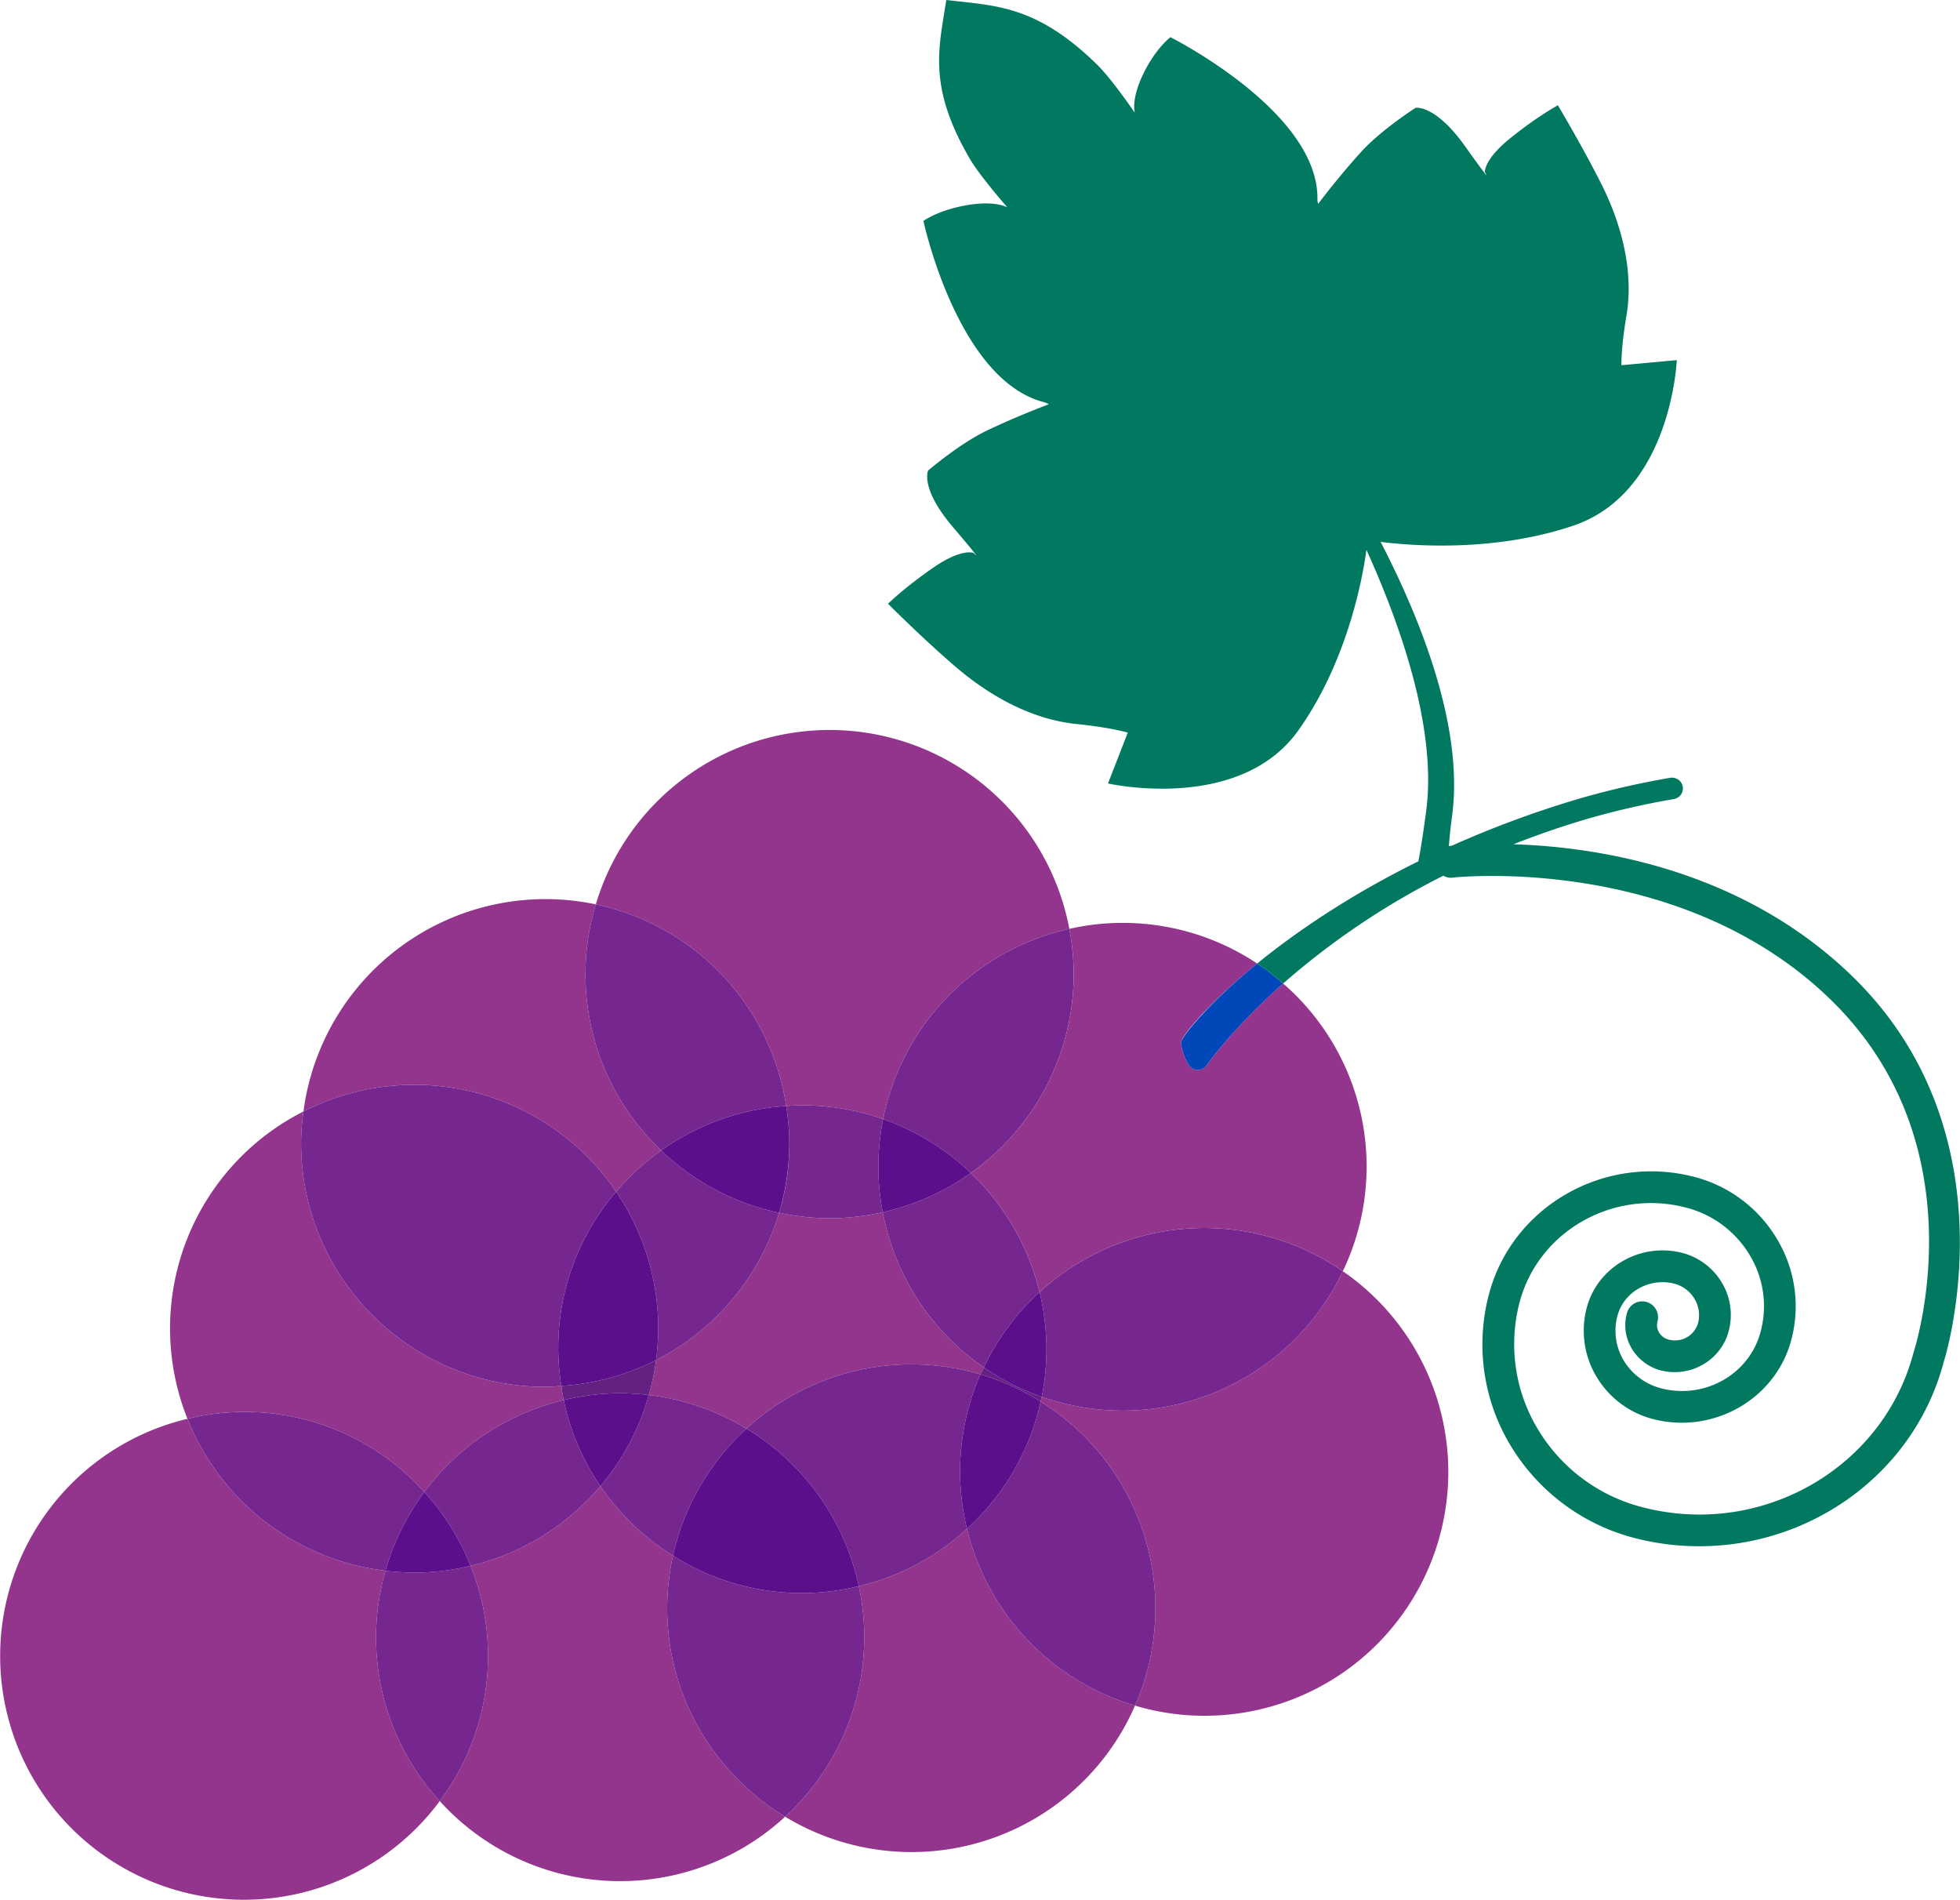 <svg xmlns="http://www.w3.org/2000/svg" width="1080" height="1046.6" viewBox="0.189 0 1079.777 1046.552" style=""><g><g data-name="Layer 2"><path d="M486.5 667.8a131 131 0 0 1-57.1.3 135 135 0 0 1-67.8 81.2 136.2 136.2 0 0 1-4 19.2 134.1 134.1 0 0 1 53.8 18.5 134.3 134.3 0 0 1 128.9-29.9c.6-1.3 1.3-2.5 1.9-3.8a133.8 133.8 0 0 1-55.7-85.5z" fill="#93358d"></path><path d="M740 700.3a134.4 134.4 0 0 1-121.4 76.8 135.8 135.8 0 0 1-44.5-7.6l-.6 2.6a134.1 134.1 0 0 1 52 167.5 133 133 0 0 0 38.1 5.6A134.3 134.3 0 0 0 740 700.3z" fill="#93358d"></path><path d="M540.3 757.1a133 133 0 0 1 33.2 15l.6-2.6a131.2 131.2 0 0 1-31.9-16.2c-.6 1.3-1.3 2.5-1.9 3.8z" fill="#632282"></path><path d="M532.9 842.2a132.9 132.9 0 0 1-59.6 31.6 130.8 130.8 0 0 1 3 28.1 134.1 134.1 0 0 1-43.6 98.9 134.3 134.3 0 0 0 192.8-61.2 134.5 134.5 0 0 1-92.6-97.4z" fill="#93358d"></path><path d="M540.3 757.1A134.3 134.3 0 0 0 411.4 787a134.2 134.2 0 0 1 61.9 86.8 132.9 132.9 0 0 0 59.6-31.6 135.6 135.6 0 0 1-3.8-31.4 133.7 133.7 0 0 1 11.2-53.7z" fill="#75278f"></path><path d="M573.5 772.1a133.3 133.3 0 0 1-40.6 70.1 134.5 134.5 0 0 0 92.6 97.4 134.1 134.1 0 0 0-52-167.5z" fill="#75278f"></path><path d="M529.1 810.8a135.6 135.6 0 0 0 3.8 31.4 133.3 133.3 0 0 0 40.6-70.1 133 133 0 0 0-33.2-15 133.7 133.7 0 0 0-11.2 53.7z" fill="#5c0f8b"></path><path d="M367.7 885.9a138.3 138.3 0 0 1 3.2-28.9 135.3 135.3 0 0 1-40-38.3 134.1 134.1 0 0 1-71.5 43.9 133.4 133.4 0 0 1-17 129.6 134.1 134.1 0 0 0 190.3 8.6c-38.9-23.6-65-66.1-65-114.9z" fill="#93358d"></path><path d="M411.4 787a134.1 134.1 0 0 0-53.8-18.5 133 133 0 0 1-26.7 50.2 135.3 135.3 0 0 0 40 38.3 134.9 134.9 0 0 1 40.5-70z" fill="#75278f"></path><path d="M476.3 901.9a130.8 130.8 0 0 0-3-28.1A132.3 132.3 0 0 1 370.9 857a138.3 138.3 0 0 0-3.2 28.9c0 48.8 26.1 91.3 65 114.9a134.1 134.1 0 0 0 43.6-98.9z" fill="#75278f"></path><path d="M411.4 787a134.9 134.9 0 0 0-40.5 70 132.3 132.3 0 0 0 102.4 16.8 134.2 134.2 0 0 0-61.9-86.8z" fill="#5c0f8b"></path><path d="M542.2 753.3a133.8 133.8 0 0 1 30.7-41.5 134.1 134.1 0 0 0-37.9-65.6 133.9 133.9 0 0 1-48.5 21.6 133.8 133.8 0 0 0 55.7 85.5z" fill="#75278f"></path><path d="M572.9 711.8a135.6 135.6 0 0 1 3.8 31.4 134 134 0 0 1-2.6 26.3 135.8 135.8 0 0 0 44.5 7.6A134.4 134.4 0 0 0 740 700.3a134.3 134.3 0 0 0-167.1 11.5z" fill="#75278f"></path><path d="M572.9 711.8a133.8 133.8 0 0 0-30.7 41.5 131.2 131.2 0 0 0 31.9 16.2 134 134 0 0 0 2.6-26.3 135.6 135.6 0 0 0-3.8-31.4z" fill="#5c0f8b"></path><path d="M433.3 609.3c3-.2 5.9-.4 8.9-.4a134.2 134.2 0 0 1 44.5 7.6 134.4 134.4 0 0 1 102.6-104.8 134.4 134.4 0 0 0-260.9-13.5 134.2 134.2 0 0 1 104.9 111.1z" fill="#93358d"></path><path d="M429.4 668.1a131 131 0 0 0 57.1-.3 129.2 129.2 0 0 1-2.4-25 134 134 0 0 1 2.6-26.3 134.2 134.2 0 0 0-44.5-7.6c-3 0-5.9.2-8.9.4a130.4 130.4 0 0 1-3.9 58.8z" fill="#75278f"></path><path d="M486.7 616.5a134.4 134.4 0 0 1 48.3 29.7 134.1 134.1 0 0 0 56.7-109.5 136.7 136.7 0 0 0-2.4-25 134.4 134.4 0 0 0-102.6 104.8z" fill="#75278f"></path><path d="M486.5 667.8a133.9 133.9 0 0 0 48.5-21.6 134.4 134.4 0 0 0-48.3-29.7 134 134 0 0 0-2.6 26.3 129.2 129.2 0 0 0 2.4 25z" fill="#5c0f8b"></path><path d="M339.6 656.5a130.5 130.5 0 0 1 24.8-22.7 133.7 133.7 0 0 1-41.7-97.1 132.3 132.3 0 0 1 5.7-38.5 134.5 134.5 0 0 0-161.1 114.1 134.4 134.4 0 0 1 172.3 44.2z" fill="#93358d"></path><path d="M361.6 749.3a135 135 0 0 0 67.8-81.2 133.5 133.5 0 0 1-65-34.3 130.5 130.5 0 0 0-24.8 22.7 134 134 0 0 1 23.2 75.5 142.3 142.3 0 0 1-1.2 17.3z" fill="#75278f"></path><path d="M364.4 633.8a133 133 0 0 1 68.9-24.5 134.2 134.2 0 0 0-104.9-111.1 132.3 132.3 0 0 0-5.7 38.5 133.7 133.7 0 0 0 41.7 97.1z" fill="#75278f"></path><path d="M435 629.6a135.6 135.6 0 0 0-1.7-20.3 133 133 0 0 0-68.9 24.5 133.5 133.5 0 0 0 65 34.3 135.8 135.8 0 0 0 5.6-38.5z" fill="#5c0f8b"></path><path d="M233.9 821.9a134.6 134.6 0 0 1 76.8-50.6c-.6-2.6-.9-5.2-1.3-7.8-2.9.2-5.9.5-8.9.5-74.2 0-134.5-60.2-134.5-134.4a123.6 123.6 0 0 1 1.3-17.3 133.9 133.9 0 0 0-63.9 169.3 133 133 0 0 1 130.5 40.3z" fill="#93358d"></path><path d="M357.6 768.5a136.2 136.2 0 0 0 4-19.2 135 135 0 0 1-52.2 14.2c.4 2.6.7 5.2 1.3 7.8a133.1 133.1 0 0 1 31.1-3.8 136.7 136.7 0 0 1 15.8 1z" fill="#632282"></path><path d="M233.9 821.9a134.4 134.4 0 0 1 25.5 40.7 134.1 134.1 0 0 0 71.5-43.9 133.7 133.7 0 0 1-20.2-47.4 134.6 134.6 0 0 0-76.8 50.6z" fill="#75278f"></path><path d="M341.8 767.5a133.1 133.1 0 0 0-31.1 3.8 133.7 133.7 0 0 0 20.2 47.4 133 133 0 0 0 26.7-50.2 136.7 136.7 0 0 0-15.8-1z" fill="#5c0f8b"></path><path d="M300.5 764c3 0 6-.3 8.9-.5a131.6 131.6 0 0 1 30.2-107 134.4 134.4 0 0 0-172.3-44.2 123.6 123.6 0 0 0-1.3 17.3c0 74.2 60.3 134.4 134.5 134.4z" fill="#75278f"></path><path d="M362.8 732a134 134 0 0 0-23.2-75.5 131.6 131.6 0 0 0-30.2 107 135 135 0 0 0 52.2-14.2 142.3 142.3 0 0 0 1.2-17.3z" fill="#5c0f8b"></path><path d="M212.5 865.3a134.4 134.4 0 0 1-109.1-83.7 134.3 134.3 0 1 0 139 210.6 133.1 133.1 0 0 1-29.9-126.9z" fill="#93358d"></path><path d="M259.4 862.6a130 130 0 0 1-46.9 2.7 133.1 133.1 0 0 0 29.9 126.9 133.4 133.4 0 0 0 17-129.6z" fill="#75278f"></path><path d="M212.5 865.3a134.4 134.4 0 0 1 21.4-43.4 133 133 0 0 0-130.5-40.3 134.4 134.4 0 0 0 109.1 83.7z" fill="#75278f"></path><path d="M212.5 865.3a130 130 0 0 0 46.9-2.7 134.4 134.4 0 0 0-25.5-40.7 134.4 134.4 0 0 0-21.4 43.4z" fill="#5c0f8b"></path><g><path d="M665.1 586.7a6.3 6.3 0 0 1-5.1 2.7 5.6 5.6 0 0 1-3.3-1c-2.8-1.8-6-11.1-5.8-14.3s13.9-20.4 41.9-43.3a133.5 133.5 0 0 0-103.5-19.1 136.7 136.7 0 0 1 2.4 25A134.1 134.1 0 0 1 535 646.2a134.1 134.1 0 0 1 37.9 65.6A134.3 134.3 0 0 1 740 700.3a133.5 133.5 0 0 0-32.9-158.5c-28.3 25.1-41.7 44.5-42 44.9z" fill="#93358d"></path><path d="M650.9 574.1c-.2 3.2 3 12.5 5.8 14.3a5.6 5.6 0 0 0 3.3 1 6.3 6.3 0 0 0 5.1-2.7c.3-.4 13.7-19.8 42-44.9a129.1 129.1 0 0 0-14.3-11c-28 22.9-41.7 40.7-41.9 43.3z" fill="#0047ba"></path><path d="M1021 538.1c-61.3-59.7-141.4-71.6-187-73 12.7-5 26.1-9.7 40.4-13.9a432 432 0 0 1 48-11 6 6 0 0 0 4.9-6.9 6.1 6.1 0 0 0-7.1-4.8 463.3 463.3 0 0 0-49.4 11.3 566.5 566.5 0 0 0-70.8 26.1l-1.6.2c.3-3.5.7-8.6 1.8-16.7 6.6-49.2-17.8-109.2-39.4-150.9 14.8 1.9 61.7 6.2 106.4-9 53.9-18.4 56.8-91.1 56.8-91.1l-30.5 2.8s-.3-9.3 2.8-27.5c4.2-25-3.3-51.1-13.4-71.4S858.5 58 858.5 58s-11.2 6-26.2 18.1-14 18.8-14 18.8 5.5 8.7-11-14.4-27.2-21.1-27.2-21.1-19.4 12.4-30.3 24.6c-12.5 13.8-23.4 28.3-23.4 28.3a8.5 8.5 0 0 1-.4-2.6c.7-48.3-81-89.2-81-89.2s-8.1 6-15 20.3-4.6 21.3-4.6 21.3-12.9-18.8-20.8-26.5C571 2.7 548.5 3.2 521.5 0l.8 1.1-.8-1.1c-4 26.3-10.5 47.4 13.1 87.7 5.6 9.5 20.6 26.6 20.6 26.6s-6.3-4-22.2-1.3-24.1 8.7-24.1 8.7 18.8 87.8 66.6 99.9a10.5 10.5 0 0 1 2.5 1.1s-17.2 6.4-34.1 14.5c-15 7.1-32.4 22-32.4 22s-4.7 9.6 13.7 31.2 11.3 14.2 11.3 14.2-6.4-2.8-22.3 8.2-24.8 19.8-24.8 19.8 19.1 19.2 37.2 34.7 41.2 29 67 31.6c18.8 1.9 27.9 4.7 27.9 4.7l-10.9 28s72.5 16.5 105-29.4c27.9-39.4 35.7-86.7 37.4-99.3 18.5 40.8 39 98.3 32.9 144-1.9 14.3-3.3 22.7-4.3 27.6-38.1 18.8-67.5 39-88.8 56.3a129.1 129.1 0 0 1 14.3 11 419.6 419.6 0 0 1 88.3-59.4 8 8 0 0 0 4.8 1.1c1.3-.2 125.6-13.6 208.6 67.2s46.1 192.9 45.6 194.6c-16.7 63.3-83.2 101.6-148.2 85.3a94.5 94.5 0 0 1-59-43.7 90.6 90.6 0 0 1-9.8-69.5c10.3-38.9 51.1-62.4 91.1-52.3a57.5 57.5 0 0 1 35.8 26.5 54.3 54.3 0 0 1 5.9 42c-6.1 23.3-30.5 37.3-54.5 31.3a34.2 34.2 0 0 1-21-15.5 31.9 31.9 0 0 1-3.4-24.5c3.5-13.2 17.4-21.1 31.1-17.8a18.3 18.3 0 0 1 11.4 8.5 17.2 17.2 0 0 1 1.9 13.3 13.2 13.2 0 0 1-16 9.1 8.7 8.7 0 0 1-5.5-4 7.7 7.7 0 0 1-.8-6.1 8.8 8.8 0 0 0-6.2-10.7 8.7 8.7 0 0 0-10.7 6.3 24.9 24.9 0 0 0 2.7 19.4 26.5 26.5 0 0 0 16.2 12.1c16.3 4 33-5.7 37.2-21.7a34.5 34.5 0 0 0-3.7-26.6 35.8 35.8 0 0 0-22.3-16.6c-22.8-5.6-46.3 7.9-52.2 30.3a49.3 49.3 0 0 0 5.3 37.9 51.2 51.2 0 0 0 31.8 23.6c33.1 8.2 67.1-11.4 75.6-43.8a71.7 71.7 0 0 0-7.8-55.4 74.6 74.6 0 0 0-46.6-34.6c-49.2-12.3-99.5 16.8-112.2 64.9a107.8 107.8 0 0 0 11.6 82.8 112.7 112.7 0 0 0 69.9 51.8 141 141 0 0 0 34.5 4.2c62 0 118.6-40.7 134.6-101.6.4-1.2 39.6-124.6-50.1-212.1z" fill="#007960"></path></g></g></g></svg>